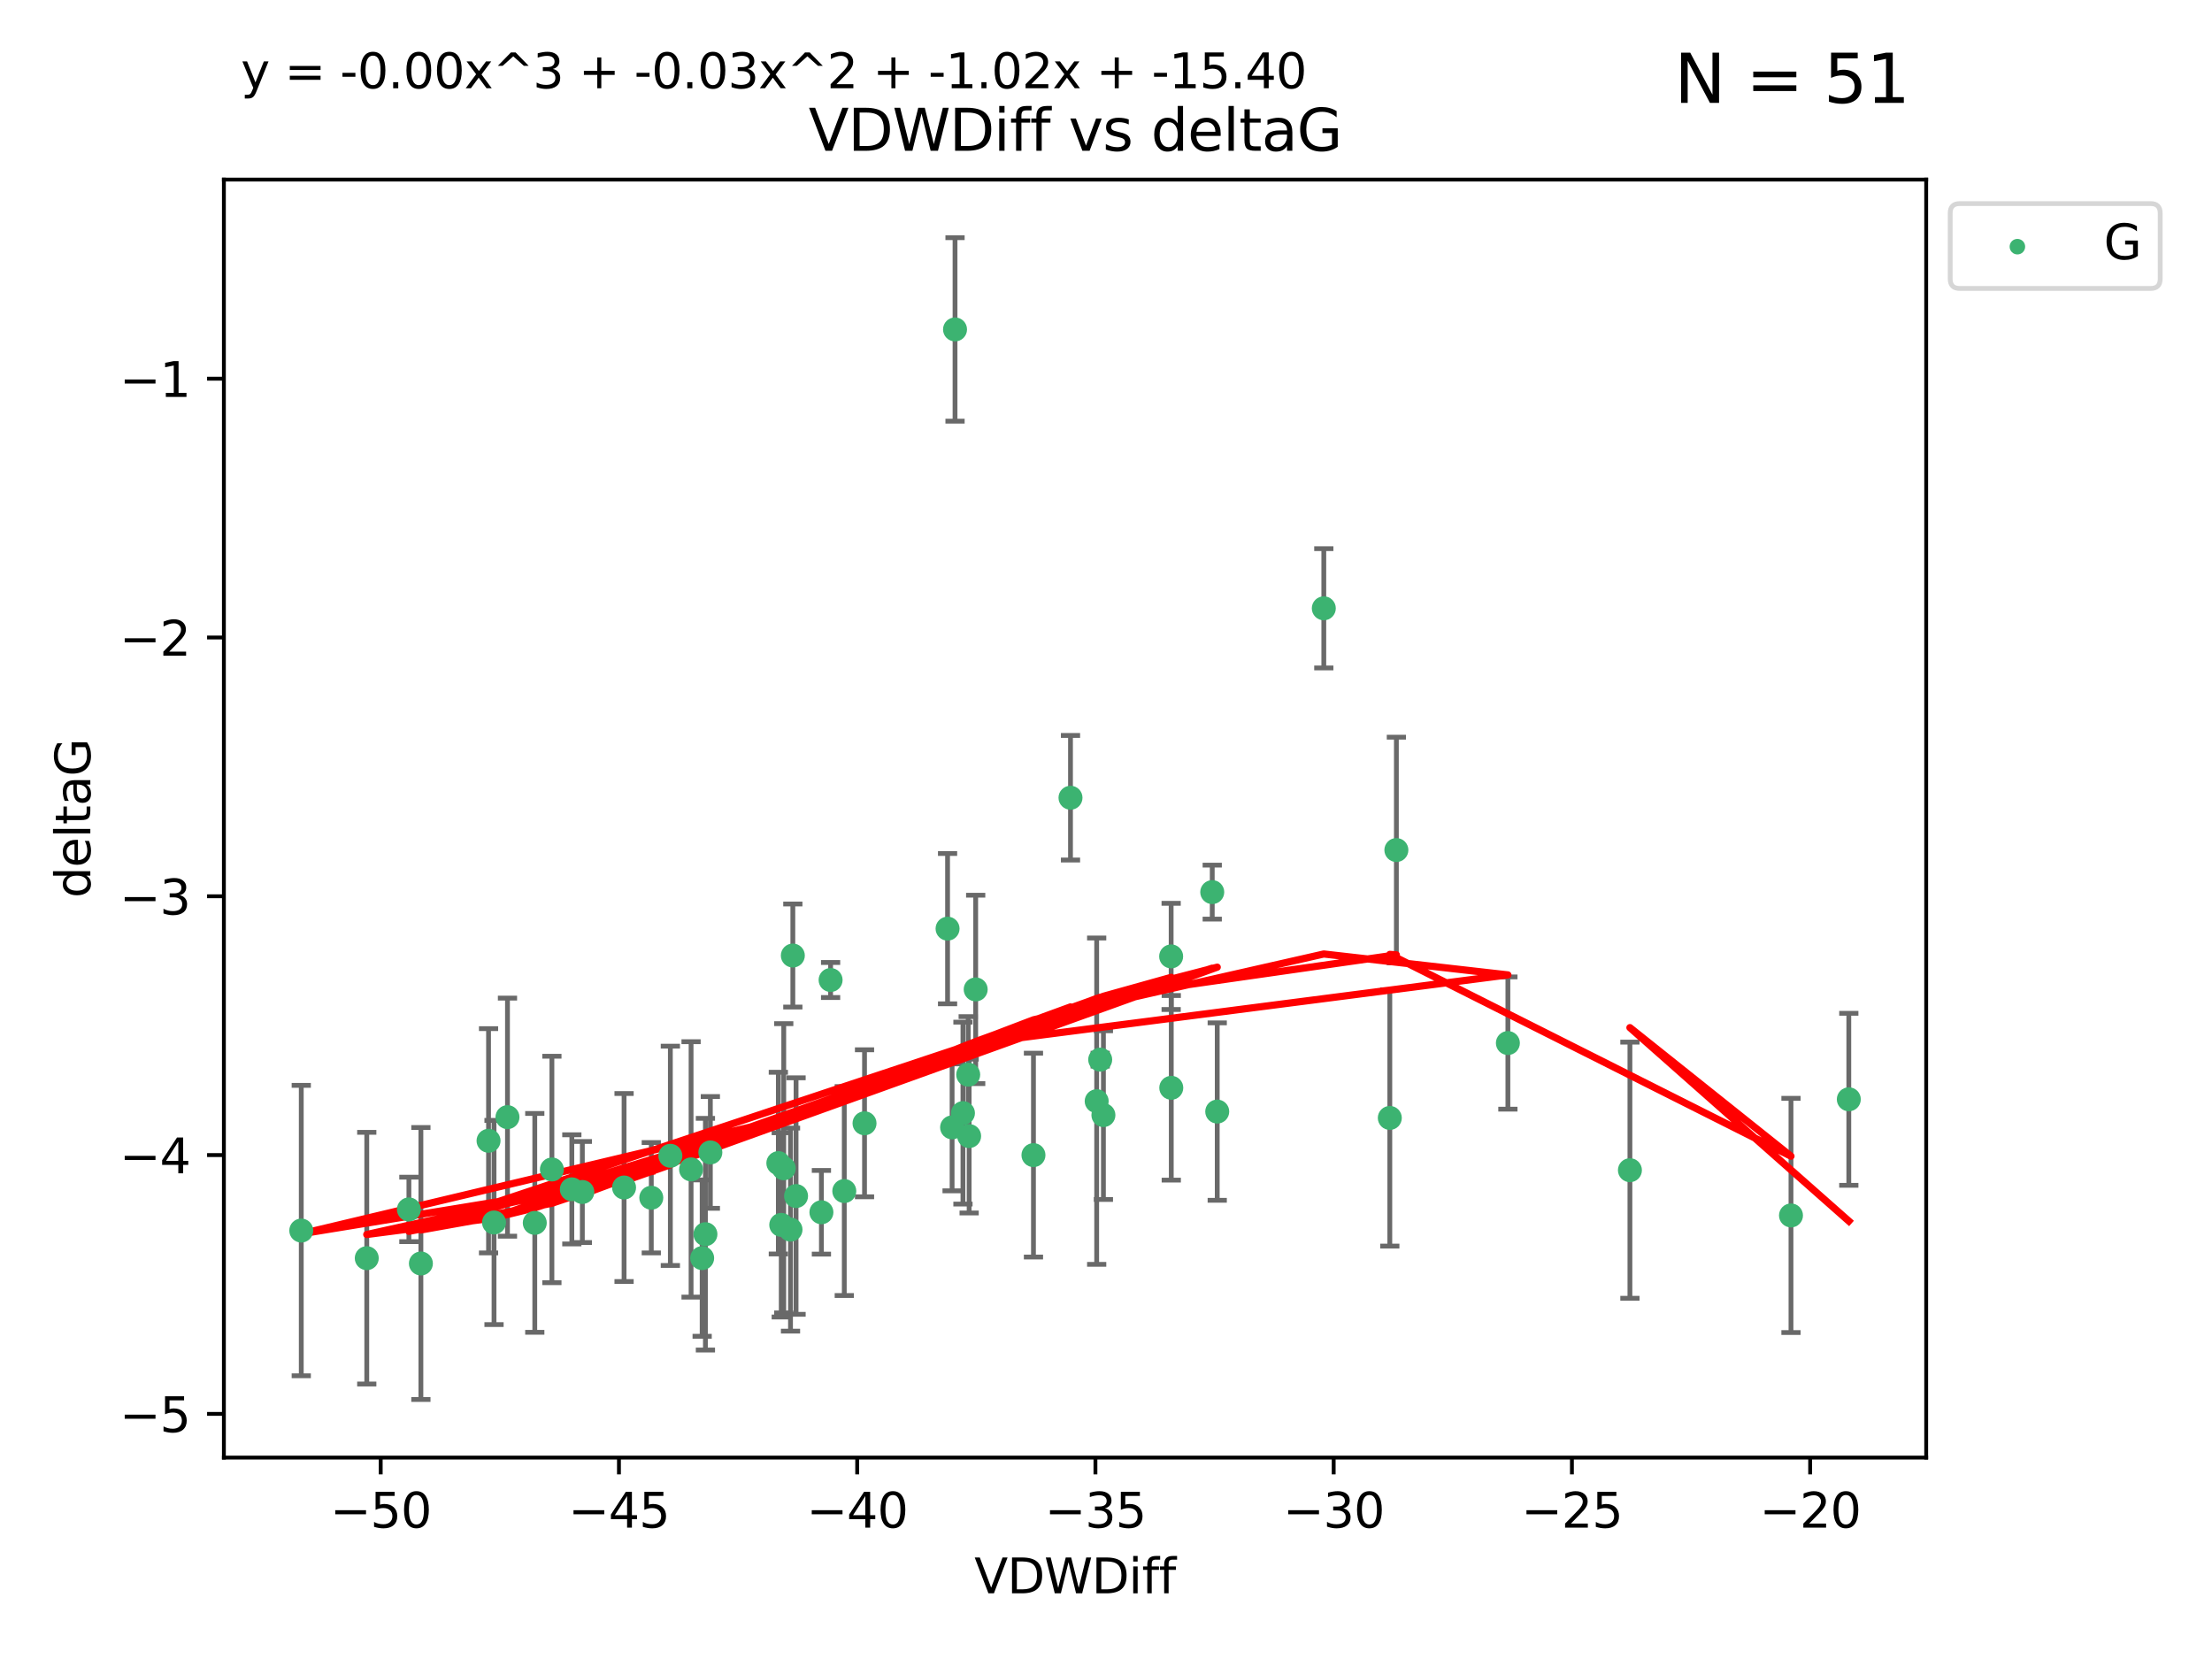 <?xml version="1.0" encoding="utf-8" standalone="no"?>
<!DOCTYPE svg PUBLIC "-//W3C//DTD SVG 1.1//EN"
  "http://www.w3.org/Graphics/SVG/1.1/DTD/svg11.dtd">
<svg xmlns:xlink="http://www.w3.org/1999/xlink" width="460.8pt" height="345.6pt" viewBox="0 0 460.8 345.6" xmlns="http://www.w3.org/2000/svg" version="1.1">
 <defs>
  <style type="text/css">*{stroke-linejoin: round; stroke-linecap: butt}</style>
 </defs>
 <g id="figure_1">
  <g id="patch_1">
   <path d="M 0 345.6 
L 460.8 345.6 
L 460.8 0 
L 0 0 
z
" style="fill: #ffffff"/>
  </g>
  <g id="axes_1">
   <g id="patch_2">
    <path d="M 46.64 303.64 
L 401.26 303.64 
L 401.26 37.411 
L 46.64 37.411 
z
" style="fill: #ffffff"/>
   </g>
   <g id="PathCollection_1">
    <defs>
     <path id="m18dd116e17" d="M 0 1.118 
C 0.297 1.118 0.581 1 0.791 0.791 
C 1 0.581 1.118 0.297 1.118 0 
C 1.118 -0.297 1 -0.581 0.791 -0.791 
C 0.581 -1 0.297 -1.118 0 -1.118 
C -0.297 -1.118 -0.581 -1 -0.791 -0.791 
C -1 -0.581 -1.118 -0.297 -1.118 0 
C -1.118 0.297 -1 0.581 -0.791 0.791 
C -0.581 1 -0.297 1.118 0 1.118 
z
" style="stroke: #3cb371"/>
    </defs>
    <g clip-path="url(#p00b2e5278c)">
     <use xlink:href="#m18dd116e17" x="135.676" y="249.511" style="fill: #3cb371; stroke: #3cb371"/>
     <use xlink:href="#m18dd116e17" x="76.404" y="262.101" style="fill: #3cb371; stroke: #3cb371"/>
     <use xlink:href="#m18dd116e17" x="101.773" y="237.643" style="fill: #3cb371; stroke: #3cb371"/>
     <use xlink:href="#m18dd116e17" x="139.648" y="240.774" style="fill: #3cb371; stroke: #3cb371"/>
     <use xlink:href="#m18dd116e17" x="130.004" y="247.383" style="fill: #3cb371; stroke: #3cb371"/>
     <use xlink:href="#m18dd116e17" x="62.759" y="256.349" style="fill: #3cb371; stroke: #3cb371"/>
     <use xlink:href="#m18dd116e17" x="164.678" y="256.148" style="fill: #3cb371; stroke: #3cb371"/>
     <use xlink:href="#m18dd116e17" x="102.913" y="254.667" style="fill: #3cb371; stroke: #3cb371"/>
     <use xlink:href="#m18dd116e17" x="180.097" y="234.004" style="fill: #3cb371; stroke: #3cb371"/>
     <use xlink:href="#m18dd116e17" x="162.144" y="242.297" style="fill: #3cb371; stroke: #3cb371"/>
     <use xlink:href="#m18dd116e17" x="163.267" y="243.375" style="fill: #3cb371; stroke: #3cb371"/>
     <use xlink:href="#m18dd116e17" x="119.124" y="247.764" style="fill: #3cb371; stroke: #3cb371"/>
     <use xlink:href="#m18dd116e17" x="165.834" y="249.158" style="fill: #3cb371; stroke: #3cb371"/>
     <use xlink:href="#m18dd116e17" x="87.68" y="263.208" style="fill: #3cb371; stroke: #3cb371"/>
     <use xlink:href="#m18dd116e17" x="105.717" y="232.722" style="fill: #3cb371; stroke: #3cb371"/>
     <use xlink:href="#m18dd116e17" x="111.405" y="254.747" style="fill: #3cb371; stroke: #3cb371"/>
     <use xlink:href="#m18dd116e17" x="146.952" y="257.105" style="fill: #3cb371; stroke: #3cb371"/>
     <use xlink:href="#m18dd116e17" x="143.964" y="243.608" style="fill: #3cb371; stroke: #3cb371"/>
     <use xlink:href="#m18dd116e17" x="171.115" y="252.539" style="fill: #3cb371; stroke: #3cb371"/>
     <use xlink:href="#m18dd116e17" x="121.312" y="248.314" style="fill: #3cb371; stroke: #3cb371"/>
     <use xlink:href="#m18dd116e17" x="165.162" y="199.055" style="fill: #3cb371; stroke: #3cb371"/>
     <use xlink:href="#m18dd116e17" x="162.749" y="255.165" style="fill: #3cb371; stroke: #3cb371"/>
     <use xlink:href="#m18dd116e17" x="198.95" y="68.625" style="fill: #3cb371; stroke: #3cb371"/>
     <use xlink:href="#m18dd116e17" x="85.18" y="251.941" style="fill: #3cb371; stroke: #3cb371"/>
     <use xlink:href="#m18dd116e17" x="114.971" y="243.62" style="fill: #3cb371; stroke: #3cb371"/>
     <use xlink:href="#m18dd116e17" x="146.271" y="262.086" style="fill: #3cb371; stroke: #3cb371"/>
     <use xlink:href="#m18dd116e17" x="229.861" y="232.3" style="fill: #3cb371; stroke: #3cb371"/>
     <use xlink:href="#m18dd116e17" x="243.971" y="199.237" style="fill: #3cb371; stroke: #3cb371"/>
     <use xlink:href="#m18dd116e17" x="201.889" y="236.665" style="fill: #3cb371; stroke: #3cb371"/>
     <use xlink:href="#m18dd116e17" x="175.88" y="248.117" style="fill: #3cb371; stroke: #3cb371"/>
     <use xlink:href="#m18dd116e17" x="243.998" y="226.611" style="fill: #3cb371; stroke: #3cb371"/>
     <use xlink:href="#m18dd116e17" x="198.339" y="234.851" style="fill: #3cb371; stroke: #3cb371"/>
     <use xlink:href="#m18dd116e17" x="215.289" y="240.633" style="fill: #3cb371; stroke: #3cb371"/>
     <use xlink:href="#m18dd116e17" x="275.773" y="126.723" style="fill: #3cb371; stroke: #3cb371"/>
     <use xlink:href="#m18dd116e17" x="314.12" y="217.285" style="fill: #3cb371; stroke: #3cb371"/>
     <use xlink:href="#m18dd116e17" x="201.694" y="223.869" style="fill: #3cb371; stroke: #3cb371"/>
     <use xlink:href="#m18dd116e17" x="223.004" y="166.184" style="fill: #3cb371; stroke: #3cb371"/>
     <use xlink:href="#m18dd116e17" x="203.254" y="206.113" style="fill: #3cb371; stroke: #3cb371"/>
     <use xlink:href="#m18dd116e17" x="147.98" y="240.071" style="fill: #3cb371; stroke: #3cb371"/>
     <use xlink:href="#m18dd116e17" x="253.572" y="231.561" style="fill: #3cb371; stroke: #3cb371"/>
     <use xlink:href="#m18dd116e17" x="228.458" y="229.396" style="fill: #3cb371; stroke: #3cb371"/>
     <use xlink:href="#m18dd116e17" x="173.029" y="204.152" style="fill: #3cb371; stroke: #3cb371"/>
     <use xlink:href="#m18dd116e17" x="252.532" y="185.842" style="fill: #3cb371; stroke: #3cb371"/>
     <use xlink:href="#m18dd116e17" x="197.395" y="193.455" style="fill: #3cb371; stroke: #3cb371"/>
     <use xlink:href="#m18dd116e17" x="200.601" y="231.881" style="fill: #3cb371; stroke: #3cb371"/>
     <use xlink:href="#m18dd116e17" x="229.191" y="220.74" style="fill: #3cb371; stroke: #3cb371"/>
     <use xlink:href="#m18dd116e17" x="290.89" y="177.08" style="fill: #3cb371; stroke: #3cb371"/>
     <use xlink:href="#m18dd116e17" x="289.522" y="232.886" style="fill: #3cb371; stroke: #3cb371"/>
     <use xlink:href="#m18dd116e17" x="373.095" y="253.198" style="fill: #3cb371; stroke: #3cb371"/>
     <use xlink:href="#m18dd116e17" x="339.542" y="243.774" style="fill: #3cb371; stroke: #3cb371"/>
     <use xlink:href="#m18dd116e17" x="385.141" y="229.004" style="fill: #3cb371; stroke: #3cb371"/>
    </g>
   </g>
   <g id="matplotlib.axis_1">
    <g id="xtick_1">
     <g id="line2d_1">
      <defs>
       <path id="ma41f714098" d="M 0 0 
L 0 3.5 
" style="stroke: #000000; stroke-width: 0.8"/>
      </defs>
      <g>
       <use xlink:href="#ma41f714098" x="79.307" y="303.64" style="stroke: #000000; stroke-width: 0.8"/>
      </g>
     </g>
     <g id="text_1">
      <!-- −50 -->
      <g transform="translate(68.755 318.238)scale(0.1 -0.1)">
       <defs>
        <path id="DejaVuSans-2212" d="M 678 2272 
L 4684 2272 
L 4684 1741 
L 678 1741 
L 678 2272 
z
" transform="scale(0.016)"/>
        <path id="DejaVuSans-35" d="M 691 4666 
L 3169 4666 
L 3169 4134 
L 1269 4134 
L 1269 2991 
Q 1406 3038 1543 3061 
Q 1681 3084 1819 3084 
Q 2600 3084 3056 2656 
Q 3513 2228 3513 1497 
Q 3513 744 3044 326 
Q 2575 -91 1722 -91 
Q 1428 -91 1123 -41 
Q 819 9 494 109 
L 494 744 
Q 775 591 1075 516 
Q 1375 441 1709 441 
Q 2250 441 2565 725 
Q 2881 1009 2881 1497 
Q 2881 1984 2565 2268 
Q 2250 2553 1709 2553 
Q 1456 2553 1204 2497 
Q 953 2441 691 2322 
L 691 4666 
z
" transform="scale(0.016)"/>
        <path id="DejaVuSans-30" d="M 2034 4250 
Q 1547 4250 1301 3770 
Q 1056 3291 1056 2328 
Q 1056 1369 1301 889 
Q 1547 409 2034 409 
Q 2525 409 2770 889 
Q 3016 1369 3016 2328 
Q 3016 3291 2770 3770 
Q 2525 4250 2034 4250 
z
M 2034 4750 
Q 2819 4750 3233 4129 
Q 3647 3509 3647 2328 
Q 3647 1150 3233 529 
Q 2819 -91 2034 -91 
Q 1250 -91 836 529 
Q 422 1150 422 2328 
Q 422 3509 836 4129 
Q 1250 4750 2034 4750 
z
" transform="scale(0.016)"/>
       </defs>
       <use xlink:href="#DejaVuSans-2212"/>
       <use xlink:href="#DejaVuSans-35" x="83.789"/>
       <use xlink:href="#DejaVuSans-30" x="147.412"/>
      </g>
     </g>
    </g>
    <g id="xtick_2">
     <g id="line2d_2">
      <g>
       <use xlink:href="#ma41f714098" x="128.937" y="303.64" style="stroke: #000000; stroke-width: 0.8"/>
      </g>
     </g>
     <g id="text_2">
      <!-- −45 -->
      <g transform="translate(118.385 318.238)scale(0.1 -0.1)">
       <defs>
        <path id="DejaVuSans-34" d="M 2419 4116 
L 825 1625 
L 2419 1625 
L 2419 4116 
z
M 2253 4666 
L 3047 4666 
L 3047 1625 
L 3713 1625 
L 3713 1100 
L 3047 1100 
L 3047 0 
L 2419 0 
L 2419 1100 
L 313 1100 
L 313 1709 
L 2253 4666 
z
" transform="scale(0.016)"/>
       </defs>
       <use xlink:href="#DejaVuSans-2212"/>
       <use xlink:href="#DejaVuSans-34" x="83.789"/>
       <use xlink:href="#DejaVuSans-35" x="147.412"/>
      </g>
     </g>
    </g>
    <g id="xtick_3">
     <g id="line2d_3">
      <g>
       <use xlink:href="#ma41f714098" x="178.568" y="303.64" style="stroke: #000000; stroke-width: 0.8"/>
      </g>
     </g>
     <g id="text_3">
      <!-- −40 -->
      <g transform="translate(168.016 318.238)scale(0.1 -0.1)">
       <use xlink:href="#DejaVuSans-2212"/>
       <use xlink:href="#DejaVuSans-34" x="83.789"/>
       <use xlink:href="#DejaVuSans-30" x="147.412"/>
      </g>
     </g>
    </g>
    <g id="xtick_4">
     <g id="line2d_4">
      <g>
       <use xlink:href="#ma41f714098" x="228.198" y="303.64" style="stroke: #000000; stroke-width: 0.8"/>
      </g>
     </g>
     <g id="text_4">
      <!-- −35 -->
      <g transform="translate(217.646 318.238)scale(0.1 -0.1)">
       <defs>
        <path id="DejaVuSans-33" d="M 2597 2516 
Q 3050 2419 3304 2112 
Q 3559 1806 3559 1356 
Q 3559 666 3084 287 
Q 2609 -91 1734 -91 
Q 1441 -91 1130 -33 
Q 819 25 488 141 
L 488 750 
Q 750 597 1062 519 
Q 1375 441 1716 441 
Q 2309 441 2620 675 
Q 2931 909 2931 1356 
Q 2931 1769 2642 2001 
Q 2353 2234 1838 2234 
L 1294 2234 
L 1294 2753 
L 1863 2753 
Q 2328 2753 2575 2939 
Q 2822 3125 2822 3475 
Q 2822 3834 2567 4026 
Q 2313 4219 1838 4219 
Q 1578 4219 1281 4162 
Q 984 4106 628 3988 
L 628 4550 
Q 988 4650 1302 4700 
Q 1616 4750 1894 4750 
Q 2613 4750 3031 4423 
Q 3450 4097 3450 3541 
Q 3450 3153 3228 2886 
Q 3006 2619 2597 2516 
z
" transform="scale(0.016)"/>
       </defs>
       <use xlink:href="#DejaVuSans-2212"/>
       <use xlink:href="#DejaVuSans-33" x="83.789"/>
       <use xlink:href="#DejaVuSans-35" x="147.412"/>
      </g>
     </g>
    </g>
    <g id="xtick_5">
     <g id="line2d_5">
      <g>
       <use xlink:href="#ma41f714098" x="277.829" y="303.64" style="stroke: #000000; stroke-width: 0.8"/>
      </g>
     </g>
     <g id="text_5">
      <!-- −30 -->
      <g transform="translate(267.277 318.238)scale(0.1 -0.1)">
       <use xlink:href="#DejaVuSans-2212"/>
       <use xlink:href="#DejaVuSans-33" x="83.789"/>
       <use xlink:href="#DejaVuSans-30" x="147.412"/>
      </g>
     </g>
    </g>
    <g id="xtick_6">
     <g id="line2d_6">
      <g>
       <use xlink:href="#ma41f714098" x="327.459" y="303.64" style="stroke: #000000; stroke-width: 0.8"/>
      </g>
     </g>
     <g id="text_6">
      <!-- −25 -->
      <g transform="translate(316.907 318.238)scale(0.1 -0.1)">
       <defs>
        <path id="DejaVuSans-32" d="M 1228 531 
L 3431 531 
L 3431 0 
L 469 0 
L 469 531 
Q 828 903 1448 1529 
Q 2069 2156 2228 2338 
Q 2531 2678 2651 2914 
Q 2772 3150 2772 3378 
Q 2772 3750 2511 3984 
Q 2250 4219 1831 4219 
Q 1534 4219 1204 4116 
Q 875 4013 500 3803 
L 500 4441 
Q 881 4594 1212 4672 
Q 1544 4750 1819 4750 
Q 2544 4750 2975 4387 
Q 3406 4025 3406 3419 
Q 3406 3131 3298 2873 
Q 3191 2616 2906 2266 
Q 2828 2175 2409 1742 
Q 1991 1309 1228 531 
z
" transform="scale(0.016)"/>
       </defs>
       <use xlink:href="#DejaVuSans-2212"/>
       <use xlink:href="#DejaVuSans-32" x="83.789"/>
       <use xlink:href="#DejaVuSans-35" x="147.412"/>
      </g>
     </g>
    </g>
    <g id="xtick_7">
     <g id="line2d_7">
      <g>
       <use xlink:href="#ma41f714098" x="377.09" y="303.64" style="stroke: #000000; stroke-width: 0.8"/>
      </g>
     </g>
     <g id="text_7">
      <!-- −20 -->
      <g transform="translate(366.538 318.238)scale(0.1 -0.1)">
       <use xlink:href="#DejaVuSans-2212"/>
       <use xlink:href="#DejaVuSans-32" x="83.789"/>
       <use xlink:href="#DejaVuSans-30" x="147.412"/>
      </g>
     </g>
    </g>
    <g id="text_8">
     <!-- VDWDiff -->
     <g transform="translate(202.977 331.917)scale(0.1 -0.1)">
      <defs>
       <path id="DejaVuSans-56" d="M 1831 0 
L 50 4666 
L 709 4666 
L 2188 738 
L 3669 4666 
L 4325 4666 
L 2547 0 
L 1831 0 
z
" transform="scale(0.016)"/>
       <path id="DejaVuSans-44" d="M 1259 4147 
L 1259 519 
L 2022 519 
Q 2988 519 3436 956 
Q 3884 1394 3884 2338 
Q 3884 3275 3436 3711 
Q 2988 4147 2022 4147 
L 1259 4147 
z
M 628 4666 
L 1925 4666 
Q 3281 4666 3915 4102 
Q 4550 3538 4550 2338 
Q 4550 1131 3912 565 
Q 3275 0 1925 0 
L 628 0 
L 628 4666 
z
" transform="scale(0.016)"/>
       <path id="DejaVuSans-57" d="M 213 4666 
L 850 4666 
L 1831 722 
L 2809 4666 
L 3519 4666 
L 4500 722 
L 5478 4666 
L 6119 4666 
L 4947 0 
L 4153 0 
L 3169 4050 
L 2175 0 
L 1381 0 
L 213 4666 
z
" transform="scale(0.016)"/>
       <path id="DejaVuSans-69" d="M 603 3500 
L 1178 3500 
L 1178 0 
L 603 0 
L 603 3500 
z
M 603 4863 
L 1178 4863 
L 1178 4134 
L 603 4134 
L 603 4863 
z
" transform="scale(0.016)"/>
       <path id="DejaVuSans-66" d="M 2375 4863 
L 2375 4384 
L 1825 4384 
Q 1516 4384 1395 4259 
Q 1275 4134 1275 3809 
L 1275 3500 
L 2222 3500 
L 2222 3053 
L 1275 3053 
L 1275 0 
L 697 0 
L 697 3053 
L 147 3053 
L 147 3500 
L 697 3500 
L 697 3744 
Q 697 4328 969 4595 
Q 1241 4863 1831 4863 
L 2375 4863 
z
" transform="scale(0.016)"/>
      </defs>
      <use xlink:href="#DejaVuSans-56"/>
      <use xlink:href="#DejaVuSans-44" x="68.408"/>
      <use xlink:href="#DejaVuSans-57" x="145.41"/>
      <use xlink:href="#DejaVuSans-44" x="244.287"/>
      <use xlink:href="#DejaVuSans-69" x="321.289"/>
      <use xlink:href="#DejaVuSans-66" x="349.072"/>
      <use xlink:href="#DejaVuSans-66" x="384.277"/>
     </g>
    </g>
   </g>
   <g id="matplotlib.axis_2">
    <g id="ytick_1">
     <g id="line2d_8">
      <defs>
       <path id="mfc9be2e53d" d="M 0 0 
L -3.5 0 
" style="stroke: #000000; stroke-width: 0.8"/>
      </defs>
      <g>
       <use xlink:href="#mfc9be2e53d" x="46.64" y="294.536" style="stroke: #000000; stroke-width: 0.8"/>
      </g>
     </g>
     <g id="text_9">
      <!-- −5 -->
      <g transform="translate(24.898 298.335)scale(0.1 -0.1)">
       <use xlink:href="#DejaVuSans-2212"/>
       <use xlink:href="#DejaVuSans-35" x="83.789"/>
      </g>
     </g>
    </g>
    <g id="ytick_2">
     <g id="line2d_9">
      <g>
       <use xlink:href="#mfc9be2e53d" x="46.64" y="240.624" style="stroke: #000000; stroke-width: 0.8"/>
      </g>
     </g>
     <g id="text_10">
      <!-- −4 -->
      <g transform="translate(24.898 244.423)scale(0.1 -0.1)">
       <use xlink:href="#DejaVuSans-2212"/>
       <use xlink:href="#DejaVuSans-34" x="83.789"/>
      </g>
     </g>
    </g>
    <g id="ytick_3">
     <g id="line2d_10">
      <g>
       <use xlink:href="#mfc9be2e53d" x="46.64" y="186.712" style="stroke: #000000; stroke-width: 0.8"/>
      </g>
     </g>
     <g id="text_11">
      <!-- −3 -->
      <g transform="translate(24.898 190.511)scale(0.1 -0.1)">
       <use xlink:href="#DejaVuSans-2212"/>
       <use xlink:href="#DejaVuSans-33" x="83.789"/>
      </g>
     </g>
    </g>
    <g id="ytick_4">
     <g id="line2d_11">
      <g>
       <use xlink:href="#mfc9be2e53d" x="46.64" y="132.8" style="stroke: #000000; stroke-width: 0.8"/>
      </g>
     </g>
     <g id="text_12">
      <!-- −2 -->
      <g transform="translate(24.898 136.599)scale(0.1 -0.1)">
       <use xlink:href="#DejaVuSans-2212"/>
       <use xlink:href="#DejaVuSans-32" x="83.789"/>
      </g>
     </g>
    </g>
    <g id="ytick_5">
     <g id="line2d_12">
      <g>
       <use xlink:href="#mfc9be2e53d" x="46.64" y="78.888" style="stroke: #000000; stroke-width: 0.8"/>
      </g>
     </g>
     <g id="text_13">
      <!-- −1 -->
      <g transform="translate(24.898 82.687)scale(0.1 -0.1)">
       <defs>
        <path id="DejaVuSans-31" d="M 794 531 
L 1825 531 
L 1825 4091 
L 703 3866 
L 703 4441 
L 1819 4666 
L 2450 4666 
L 2450 531 
L 3481 531 
L 3481 0 
L 794 0 
L 794 531 
z
" transform="scale(0.016)"/>
       </defs>
       <use xlink:href="#DejaVuSans-2212"/>
       <use xlink:href="#DejaVuSans-31" x="83.789"/>
      </g>
     </g>
    </g>
    <g id="text_14">
     <!-- deltaG -->
     <g transform="translate(18.818 187.064)rotate(-90)scale(0.1 -0.1)">
      <defs>
       <path id="DejaVuSans-64" d="M 2906 2969 
L 2906 4863 
L 3481 4863 
L 3481 0 
L 2906 0 
L 2906 525 
Q 2725 213 2448 61 
Q 2172 -91 1784 -91 
Q 1150 -91 751 415 
Q 353 922 353 1747 
Q 353 2572 751 3078 
Q 1150 3584 1784 3584 
Q 2172 3584 2448 3432 
Q 2725 3281 2906 2969 
z
M 947 1747 
Q 947 1113 1208 752 
Q 1469 391 1925 391 
Q 2381 391 2643 752 
Q 2906 1113 2906 1747 
Q 2906 2381 2643 2742 
Q 2381 3103 1925 3103 
Q 1469 3103 1208 2742 
Q 947 2381 947 1747 
z
" transform="scale(0.016)"/>
       <path id="DejaVuSans-65" d="M 3597 1894 
L 3597 1613 
L 953 1613 
Q 991 1019 1311 708 
Q 1631 397 2203 397 
Q 2534 397 2845 478 
Q 3156 559 3463 722 
L 3463 178 
Q 3153 47 2828 -22 
Q 2503 -91 2169 -91 
Q 1331 -91 842 396 
Q 353 884 353 1716 
Q 353 2575 817 3079 
Q 1281 3584 2069 3584 
Q 2775 3584 3186 3129 
Q 3597 2675 3597 1894 
z
M 3022 2063 
Q 3016 2534 2758 2815 
Q 2500 3097 2075 3097 
Q 1594 3097 1305 2825 
Q 1016 2553 972 2059 
L 3022 2063 
z
" transform="scale(0.016)"/>
       <path id="DejaVuSans-6c" d="M 603 4863 
L 1178 4863 
L 1178 0 
L 603 0 
L 603 4863 
z
" transform="scale(0.016)"/>
       <path id="DejaVuSans-74" d="M 1172 4494 
L 1172 3500 
L 2356 3500 
L 2356 3053 
L 1172 3053 
L 1172 1153 
Q 1172 725 1289 603 
Q 1406 481 1766 481 
L 2356 481 
L 2356 0 
L 1766 0 
Q 1100 0 847 248 
Q 594 497 594 1153 
L 594 3053 
L 172 3053 
L 172 3500 
L 594 3500 
L 594 4494 
L 1172 4494 
z
" transform="scale(0.016)"/>
       <path id="DejaVuSans-61" d="M 2194 1759 
Q 1497 1759 1228 1600 
Q 959 1441 959 1056 
Q 959 750 1161 570 
Q 1363 391 1709 391 
Q 2188 391 2477 730 
Q 2766 1069 2766 1631 
L 2766 1759 
L 2194 1759 
z
M 3341 1997 
L 3341 0 
L 2766 0 
L 2766 531 
Q 2569 213 2275 61 
Q 1981 -91 1556 -91 
Q 1019 -91 701 211 
Q 384 513 384 1019 
Q 384 1609 779 1909 
Q 1175 2209 1959 2209 
L 2766 2209 
L 2766 2266 
Q 2766 2663 2505 2880 
Q 2244 3097 1772 3097 
Q 1472 3097 1187 3025 
Q 903 2953 641 2809 
L 641 3341 
Q 956 3463 1253 3523 
Q 1550 3584 1831 3584 
Q 2591 3584 2966 3190 
Q 3341 2797 3341 1997 
z
" transform="scale(0.016)"/>
       <path id="DejaVuSans-47" d="M 3809 666 
L 3809 1919 
L 2778 1919 
L 2778 2438 
L 4434 2438 
L 4434 434 
Q 4069 175 3628 42 
Q 3188 -91 2688 -91 
Q 1594 -91 976 548 
Q 359 1188 359 2328 
Q 359 3472 976 4111 
Q 1594 4750 2688 4750 
Q 3144 4750 3555 4637 
Q 3966 4525 4313 4306 
L 4313 3634 
Q 3963 3931 3569 4081 
Q 3175 4231 2741 4231 
Q 1884 4231 1454 3753 
Q 1025 3275 1025 2328 
Q 1025 1384 1454 906 
Q 1884 428 2741 428 
Q 3075 428 3337 486 
Q 3600 544 3809 666 
z
" transform="scale(0.016)"/>
      </defs>
      <use xlink:href="#DejaVuSans-64"/>
      <use xlink:href="#DejaVuSans-65" x="63.477"/>
      <use xlink:href="#DejaVuSans-6c" x="125"/>
      <use xlink:href="#DejaVuSans-74" x="152.783"/>
      <use xlink:href="#DejaVuSans-61" x="191.992"/>
      <use xlink:href="#DejaVuSans-47" x="253.271"/>
     </g>
    </g>
   </g>
   <g id="LineCollection_1">
    <path d="M 135.676 261.006 
L 135.676 238.016 
" clip-path="url(#p00b2e5278c)" style="fill: none; stroke: #696969"/>
    <path d="M 76.404 288.314 
L 76.404 235.888 
" clip-path="url(#p00b2e5278c)" style="fill: none; stroke: #696969"/>
    <path d="M 101.773 261.002 
L 101.773 214.283 
" clip-path="url(#p00b2e5278c)" style="fill: none; stroke: #696969"/>
    <path d="M 139.648 263.619 
L 139.648 217.93 
" clip-path="url(#p00b2e5278c)" style="fill: none; stroke: #696969"/>
    <path d="M 130.004 266.965 
L 130.004 227.801 
" clip-path="url(#p00b2e5278c)" style="fill: none; stroke: #696969"/>
    <path d="M 62.759 286.6 
L 62.759 226.098 
" clip-path="url(#p00b2e5278c)" style="fill: none; stroke: #696969"/>
    <path d="M 164.678 277.298 
L 164.678 234.999 
" clip-path="url(#p00b2e5278c)" style="fill: none; stroke: #696969"/>
    <path d="M 102.913 275.936 
L 102.913 233.397 
" clip-path="url(#p00b2e5278c)" style="fill: none; stroke: #696969"/>
    <path d="M 180.097 249.316 
L 180.097 218.691 
" clip-path="url(#p00b2e5278c)" style="fill: none; stroke: #696969"/>
    <path d="M 162.144 261.222 
L 162.144 223.371 
" clip-path="url(#p00b2e5278c)" style="fill: none; stroke: #696969"/>
    <path d="M 163.267 273.504 
L 163.267 213.245 
" clip-path="url(#p00b2e5278c)" style="fill: none; stroke: #696969"/>
    <path d="M 119.124 259.132 
L 119.124 236.396 
" clip-path="url(#p00b2e5278c)" style="fill: none; stroke: #696969"/>
    <path d="M 165.834 273.792 
L 165.834 224.525 
" clip-path="url(#p00b2e5278c)" style="fill: none; stroke: #696969"/>
    <path d="M 87.68 291.539 
L 87.68 234.878 
" clip-path="url(#p00b2e5278c)" style="fill: none; stroke: #696969"/>
    <path d="M 105.717 257.518 
L 105.717 207.926 
" clip-path="url(#p00b2e5278c)" style="fill: none; stroke: #696969"/>
    <path d="M 111.405 277.54 
L 111.405 231.954 
" clip-path="url(#p00b2e5278c)" style="fill: none; stroke: #696969"/>
    <path d="M 146.952 281.237 
L 146.952 232.972 
" clip-path="url(#p00b2e5278c)" style="fill: none; stroke: #696969"/>
    <path d="M 143.964 270.212 
L 143.964 217.005 
" clip-path="url(#p00b2e5278c)" style="fill: none; stroke: #696969"/>
    <path d="M 171.115 261.257 
L 171.115 243.822 
" clip-path="url(#p00b2e5278c)" style="fill: none; stroke: #696969"/>
    <path d="M 121.312 258.838 
L 121.312 237.79 
" clip-path="url(#p00b2e5278c)" style="fill: none; stroke: #696969"/>
    <path d="M 165.162 209.79 
L 165.162 188.32 
" clip-path="url(#p00b2e5278c)" style="fill: none; stroke: #696969"/>
    <path d="M 162.749 274.356 
L 162.749 235.975 
" clip-path="url(#p00b2e5278c)" style="fill: none; stroke: #696969"/>
    <path d="M 198.95 87.738 
L 198.95 49.513 
" clip-path="url(#p00b2e5278c)" style="fill: none; stroke: #696969"/>
    <path d="M 85.18 258.653 
L 85.18 245.228 
" clip-path="url(#p00b2e5278c)" style="fill: none; stroke: #696969"/>
    <path d="M 114.971 267.203 
L 114.971 220.038 
" clip-path="url(#p00b2e5278c)" style="fill: none; stroke: #696969"/>
    <path d="M 146.271 278.373 
L 146.271 245.8 
" clip-path="url(#p00b2e5278c)" style="fill: none; stroke: #696969"/>
    <path d="M 229.861 249.873 
L 229.861 214.728 
" clip-path="url(#p00b2e5278c)" style="fill: none; stroke: #696969"/>
    <path d="M 243.971 210.296 
L 243.971 188.179 
" clip-path="url(#p00b2e5278c)" style="fill: none; stroke: #696969"/>
    <path d="M 201.889 252.683 
L 201.889 220.646 
" clip-path="url(#p00b2e5278c)" style="fill: none; stroke: #696969"/>
    <path d="M 175.88 269.881 
L 175.88 226.352 
" clip-path="url(#p00b2e5278c)" style="fill: none; stroke: #696969"/>
    <path d="M 243.998 245.838 
L 243.998 207.384 
" clip-path="url(#p00b2e5278c)" style="fill: none; stroke: #696969"/>
    <path d="M 198.339 248.072 
L 198.339 221.63 
" clip-path="url(#p00b2e5278c)" style="fill: none; stroke: #696969"/>
    <path d="M 215.289 261.866 
L 215.289 219.399 
" clip-path="url(#p00b2e5278c)" style="fill: none; stroke: #696969"/>
    <path d="M 275.773 139.146 
L 275.773 114.3 
" clip-path="url(#p00b2e5278c)" style="fill: none; stroke: #696969"/>
    <path d="M 314.12 231.06 
L 314.12 203.511 
" clip-path="url(#p00b2e5278c)" style="fill: none; stroke: #696969"/>
    <path d="M 201.694 235.96 
L 201.694 211.778 
" clip-path="url(#p00b2e5278c)" style="fill: none; stroke: #696969"/>
    <path d="M 223.004 179.16 
L 223.004 153.208 
" clip-path="url(#p00b2e5278c)" style="fill: none; stroke: #696969"/>
    <path d="M 203.254 225.74 
L 203.254 186.486 
" clip-path="url(#p00b2e5278c)" style="fill: none; stroke: #696969"/>
    <path d="M 147.98 251.712 
L 147.98 228.43 
" clip-path="url(#p00b2e5278c)" style="fill: none; stroke: #696969"/>
    <path d="M 253.572 250.043 
L 253.572 213.078 
" clip-path="url(#p00b2e5278c)" style="fill: none; stroke: #696969"/>
    <path d="M 228.458 263.388 
L 228.458 195.404 
" clip-path="url(#p00b2e5278c)" style="fill: none; stroke: #696969"/>
    <path d="M 173.029 207.802 
L 173.029 200.503 
" clip-path="url(#p00b2e5278c)" style="fill: none; stroke: #696969"/>
    <path d="M 252.532 191.465 
L 252.532 180.219 
" clip-path="url(#p00b2e5278c)" style="fill: none; stroke: #696969"/>
    <path d="M 197.395 209.112 
L 197.395 177.798 
" clip-path="url(#p00b2e5278c)" style="fill: none; stroke: #696969"/>
    <path d="M 200.601 250.832 
L 200.601 212.931 
" clip-path="url(#p00b2e5278c)" style="fill: none; stroke: #696969"/>
    <path d="M 229.191 222.086 
L 229.191 219.395 
" clip-path="url(#p00b2e5278c)" style="fill: none; stroke: #696969"/>
    <path d="M 290.89 200.588 
L 290.89 153.573 
" clip-path="url(#p00b2e5278c)" style="fill: none; stroke: #696969"/>
    <path d="M 289.522 259.585 
L 289.522 206.188 
" clip-path="url(#p00b2e5278c)" style="fill: none; stroke: #696969"/>
    <path d="M 373.095 277.595 
L 373.095 228.801 
" clip-path="url(#p00b2e5278c)" style="fill: none; stroke: #696969"/>
    <path d="M 339.542 270.454 
L 339.542 217.094 
" clip-path="url(#p00b2e5278c)" style="fill: none; stroke: #696969"/>
    <path d="M 385.141 246.921 
L 385.141 211.088 
" clip-path="url(#p00b2e5278c)" style="fill: none; stroke: #696969"/>
   </g>
   <g id="line2d_13">
    <defs>
     <path id="maef479c5d6" d="M 2 0 
L -2 -0 
" style="stroke: #696969"/>
    </defs>
    <g clip-path="url(#p00b2e5278c)">
     <use xlink:href="#maef479c5d6" x="135.676" y="261.006" style="fill: #696969; stroke: #696969"/>
     <use xlink:href="#maef479c5d6" x="76.404" y="288.314" style="fill: #696969; stroke: #696969"/>
     <use xlink:href="#maef479c5d6" x="101.773" y="261.002" style="fill: #696969; stroke: #696969"/>
     <use xlink:href="#maef479c5d6" x="139.648" y="263.619" style="fill: #696969; stroke: #696969"/>
     <use xlink:href="#maef479c5d6" x="130.004" y="266.965" style="fill: #696969; stroke: #696969"/>
     <use xlink:href="#maef479c5d6" x="62.759" y="286.6" style="fill: #696969; stroke: #696969"/>
     <use xlink:href="#maef479c5d6" x="164.678" y="277.298" style="fill: #696969; stroke: #696969"/>
     <use xlink:href="#maef479c5d6" x="102.913" y="275.936" style="fill: #696969; stroke: #696969"/>
     <use xlink:href="#maef479c5d6" x="180.097" y="249.316" style="fill: #696969; stroke: #696969"/>
     <use xlink:href="#maef479c5d6" x="162.144" y="261.222" style="fill: #696969; stroke: #696969"/>
     <use xlink:href="#maef479c5d6" x="163.267" y="273.504" style="fill: #696969; stroke: #696969"/>
     <use xlink:href="#maef479c5d6" x="119.124" y="259.132" style="fill: #696969; stroke: #696969"/>
     <use xlink:href="#maef479c5d6" x="165.834" y="273.792" style="fill: #696969; stroke: #696969"/>
     <use xlink:href="#maef479c5d6" x="87.68" y="291.539" style="fill: #696969; stroke: #696969"/>
     <use xlink:href="#maef479c5d6" x="105.717" y="257.518" style="fill: #696969; stroke: #696969"/>
     <use xlink:href="#maef479c5d6" x="111.405" y="277.54" style="fill: #696969; stroke: #696969"/>
     <use xlink:href="#maef479c5d6" x="146.952" y="281.237" style="fill: #696969; stroke: #696969"/>
     <use xlink:href="#maef479c5d6" x="143.964" y="270.212" style="fill: #696969; stroke: #696969"/>
     <use xlink:href="#maef479c5d6" x="171.115" y="261.257" style="fill: #696969; stroke: #696969"/>
     <use xlink:href="#maef479c5d6" x="121.312" y="258.838" style="fill: #696969; stroke: #696969"/>
     <use xlink:href="#maef479c5d6" x="165.162" y="209.79" style="fill: #696969; stroke: #696969"/>
     <use xlink:href="#maef479c5d6" x="162.749" y="274.356" style="fill: #696969; stroke: #696969"/>
     <use xlink:href="#maef479c5d6" x="198.95" y="87.738" style="fill: #696969; stroke: #696969"/>
     <use xlink:href="#maef479c5d6" x="85.18" y="258.653" style="fill: #696969; stroke: #696969"/>
     <use xlink:href="#maef479c5d6" x="114.971" y="267.203" style="fill: #696969; stroke: #696969"/>
     <use xlink:href="#maef479c5d6" x="146.271" y="278.373" style="fill: #696969; stroke: #696969"/>
     <use xlink:href="#maef479c5d6" x="229.861" y="249.873" style="fill: #696969; stroke: #696969"/>
     <use xlink:href="#maef479c5d6" x="243.971" y="210.296" style="fill: #696969; stroke: #696969"/>
     <use xlink:href="#maef479c5d6" x="201.889" y="252.683" style="fill: #696969; stroke: #696969"/>
     <use xlink:href="#maef479c5d6" x="175.88" y="269.881" style="fill: #696969; stroke: #696969"/>
     <use xlink:href="#maef479c5d6" x="243.998" y="245.838" style="fill: #696969; stroke: #696969"/>
     <use xlink:href="#maef479c5d6" x="198.339" y="248.072" style="fill: #696969; stroke: #696969"/>
     <use xlink:href="#maef479c5d6" x="215.289" y="261.866" style="fill: #696969; stroke: #696969"/>
     <use xlink:href="#maef479c5d6" x="275.773" y="139.146" style="fill: #696969; stroke: #696969"/>
     <use xlink:href="#maef479c5d6" x="314.12" y="231.06" style="fill: #696969; stroke: #696969"/>
     <use xlink:href="#maef479c5d6" x="201.694" y="235.96" style="fill: #696969; stroke: #696969"/>
     <use xlink:href="#maef479c5d6" x="223.004" y="179.16" style="fill: #696969; stroke: #696969"/>
     <use xlink:href="#maef479c5d6" x="203.254" y="225.74" style="fill: #696969; stroke: #696969"/>
     <use xlink:href="#maef479c5d6" x="147.98" y="251.712" style="fill: #696969; stroke: #696969"/>
     <use xlink:href="#maef479c5d6" x="253.572" y="250.043" style="fill: #696969; stroke: #696969"/>
     <use xlink:href="#maef479c5d6" x="228.458" y="263.388" style="fill: #696969; stroke: #696969"/>
     <use xlink:href="#maef479c5d6" x="173.029" y="207.802" style="fill: #696969; stroke: #696969"/>
     <use xlink:href="#maef479c5d6" x="252.532" y="191.465" style="fill: #696969; stroke: #696969"/>
     <use xlink:href="#maef479c5d6" x="197.395" y="209.112" style="fill: #696969; stroke: #696969"/>
     <use xlink:href="#maef479c5d6" x="200.601" y="250.832" style="fill: #696969; stroke: #696969"/>
     <use xlink:href="#maef479c5d6" x="229.191" y="222.086" style="fill: #696969; stroke: #696969"/>
     <use xlink:href="#maef479c5d6" x="290.89" y="200.588" style="fill: #696969; stroke: #696969"/>
     <use xlink:href="#maef479c5d6" x="289.522" y="259.585" style="fill: #696969; stroke: #696969"/>
     <use xlink:href="#maef479c5d6" x="373.095" y="277.595" style="fill: #696969; stroke: #696969"/>
     <use xlink:href="#maef479c5d6" x="339.542" y="270.454" style="fill: #696969; stroke: #696969"/>
     <use xlink:href="#maef479c5d6" x="385.141" y="246.921" style="fill: #696969; stroke: #696969"/>
    </g>
   </g>
   <g id="line2d_14">
    <g clip-path="url(#p00b2e5278c)">
     <use xlink:href="#maef479c5d6" x="135.676" y="238.016" style="fill: #696969; stroke: #696969"/>
     <use xlink:href="#maef479c5d6" x="76.404" y="235.888" style="fill: #696969; stroke: #696969"/>
     <use xlink:href="#maef479c5d6" x="101.773" y="214.283" style="fill: #696969; stroke: #696969"/>
     <use xlink:href="#maef479c5d6" x="139.648" y="217.93" style="fill: #696969; stroke: #696969"/>
     <use xlink:href="#maef479c5d6" x="130.004" y="227.801" style="fill: #696969; stroke: #696969"/>
     <use xlink:href="#maef479c5d6" x="62.759" y="226.098" style="fill: #696969; stroke: #696969"/>
     <use xlink:href="#maef479c5d6" x="164.678" y="234.999" style="fill: #696969; stroke: #696969"/>
     <use xlink:href="#maef479c5d6" x="102.913" y="233.397" style="fill: #696969; stroke: #696969"/>
     <use xlink:href="#maef479c5d6" x="180.097" y="218.691" style="fill: #696969; stroke: #696969"/>
     <use xlink:href="#maef479c5d6" x="162.144" y="223.371" style="fill: #696969; stroke: #696969"/>
     <use xlink:href="#maef479c5d6" x="163.267" y="213.245" style="fill: #696969; stroke: #696969"/>
     <use xlink:href="#maef479c5d6" x="119.124" y="236.396" style="fill: #696969; stroke: #696969"/>
     <use xlink:href="#maef479c5d6" x="165.834" y="224.525" style="fill: #696969; stroke: #696969"/>
     <use xlink:href="#maef479c5d6" x="87.68" y="234.878" style="fill: #696969; stroke: #696969"/>
     <use xlink:href="#maef479c5d6" x="105.717" y="207.926" style="fill: #696969; stroke: #696969"/>
     <use xlink:href="#maef479c5d6" x="111.405" y="231.954" style="fill: #696969; stroke: #696969"/>
     <use xlink:href="#maef479c5d6" x="146.952" y="232.972" style="fill: #696969; stroke: #696969"/>
     <use xlink:href="#maef479c5d6" x="143.964" y="217.005" style="fill: #696969; stroke: #696969"/>
     <use xlink:href="#maef479c5d6" x="171.115" y="243.822" style="fill: #696969; stroke: #696969"/>
     <use xlink:href="#maef479c5d6" x="121.312" y="237.79" style="fill: #696969; stroke: #696969"/>
     <use xlink:href="#maef479c5d6" x="165.162" y="188.32" style="fill: #696969; stroke: #696969"/>
     <use xlink:href="#maef479c5d6" x="162.749" y="235.975" style="fill: #696969; stroke: #696969"/>
     <use xlink:href="#maef479c5d6" x="198.95" y="49.513" style="fill: #696969; stroke: #696969"/>
     <use xlink:href="#maef479c5d6" x="85.18" y="245.228" style="fill: #696969; stroke: #696969"/>
     <use xlink:href="#maef479c5d6" x="114.971" y="220.038" style="fill: #696969; stroke: #696969"/>
     <use xlink:href="#maef479c5d6" x="146.271" y="245.8" style="fill: #696969; stroke: #696969"/>
     <use xlink:href="#maef479c5d6" x="229.861" y="214.728" style="fill: #696969; stroke: #696969"/>
     <use xlink:href="#maef479c5d6" x="243.971" y="188.179" style="fill: #696969; stroke: #696969"/>
     <use xlink:href="#maef479c5d6" x="201.889" y="220.646" style="fill: #696969; stroke: #696969"/>
     <use xlink:href="#maef479c5d6" x="175.88" y="226.352" style="fill: #696969; stroke: #696969"/>
     <use xlink:href="#maef479c5d6" x="243.998" y="207.384" style="fill: #696969; stroke: #696969"/>
     <use xlink:href="#maef479c5d6" x="198.339" y="221.63" style="fill: #696969; stroke: #696969"/>
     <use xlink:href="#maef479c5d6" x="215.289" y="219.399" style="fill: #696969; stroke: #696969"/>
     <use xlink:href="#maef479c5d6" x="275.773" y="114.3" style="fill: #696969; stroke: #696969"/>
     <use xlink:href="#maef479c5d6" x="314.12" y="203.511" style="fill: #696969; stroke: #696969"/>
     <use xlink:href="#maef479c5d6" x="201.694" y="211.778" style="fill: #696969; stroke: #696969"/>
     <use xlink:href="#maef479c5d6" x="223.004" y="153.208" style="fill: #696969; stroke: #696969"/>
     <use xlink:href="#maef479c5d6" x="203.254" y="186.486" style="fill: #696969; stroke: #696969"/>
     <use xlink:href="#maef479c5d6" x="147.98" y="228.43" style="fill: #696969; stroke: #696969"/>
     <use xlink:href="#maef479c5d6" x="253.572" y="213.078" style="fill: #696969; stroke: #696969"/>
     <use xlink:href="#maef479c5d6" x="228.458" y="195.404" style="fill: #696969; stroke: #696969"/>
     <use xlink:href="#maef479c5d6" x="173.029" y="200.503" style="fill: #696969; stroke: #696969"/>
     <use xlink:href="#maef479c5d6" x="252.532" y="180.219" style="fill: #696969; stroke: #696969"/>
     <use xlink:href="#maef479c5d6" x="197.395" y="177.798" style="fill: #696969; stroke: #696969"/>
     <use xlink:href="#maef479c5d6" x="200.601" y="212.931" style="fill: #696969; stroke: #696969"/>
     <use xlink:href="#maef479c5d6" x="229.191" y="219.395" style="fill: #696969; stroke: #696969"/>
     <use xlink:href="#maef479c5d6" x="290.89" y="153.573" style="fill: #696969; stroke: #696969"/>
     <use xlink:href="#maef479c5d6" x="289.522" y="206.188" style="fill: #696969; stroke: #696969"/>
     <use xlink:href="#maef479c5d6" x="373.095" y="228.801" style="fill: #696969; stroke: #696969"/>
     <use xlink:href="#maef479c5d6" x="339.542" y="217.094" style="fill: #696969; stroke: #696969"/>
     <use xlink:href="#maef479c5d6" x="385.141" y="211.088" style="fill: #696969; stroke: #696969"/>
    </g>
   </g>
   <g id="line2d_15">
    <path d="M 135.676 244.074 
L 76.404 257.169 
L 101.773 253.875 
L 139.648 242.641 
L 130.004 246.037 
L 62.759 257.027 
L 164.678 232.8 
L 102.913 253.633 
L 180.097 226.389 
L 162.144 233.841 
L 163.267 233.38 
L 119.124 249.477 
L 165.834 232.323 
L 87.68 256.227 
L 105.717 253.009 
L 111.405 251.616 
L 146.952 239.895 
L 143.964 241.034 
L 171.115 230.133 
L 121.312 248.823 
L 165.162 232.6 
L 162.749 233.593 
L 198.95 218.669 
L 85.18 256.512 
L 114.971 250.662 
L 146.271 240.156 
L 229.861 207.541 
L 243.971 203.6 
L 201.889 217.507 
L 175.88 228.148 
L 243.998 203.593 
L 198.339 218.913 
L 215.289 212.445 
L 275.773 198.733 
L 314.12 203.09 
L 201.694 217.584 
L 223.004 209.757 
L 203.254 216.972 
L 147.98 239.499 
L 253.572 201.481 
L 228.458 207.98 
L 173.029 229.336 
L 252.532 201.686 
L 197.395 219.29 
L 200.601 218.014 
L 229.191 207.75 
L 290.89 198.91 
L 289.522 198.817 
L 373.095 240.856 
L 339.542 214.075 
L 385.141 254.369 
" clip-path="url(#p00b2e5278c)" style="fill: none; stroke: #ff0000; stroke-width: 1.5; stroke-linecap: square"/>
   </g>
   <g id="line2d_16">
    <defs>
     <path id="m9cfcb3ab8f" d="M 0 2 
C 0.53 2 1.039 1.789 1.414 1.414 
C 1.789 1.039 2 0.53 2 0 
C 2 -0.53 1.789 -1.039 1.414 -1.414 
C 1.039 -1.789 0.53 -2 0 -2 
C -0.53 -2 -1.039 -1.789 -1.414 -1.414 
C -1.789 -1.039 -2 -0.53 -2 0 
C -2 0.53 -1.789 1.039 -1.414 1.414 
C -1.039 1.789 -0.53 2 0 2 
z
" style="stroke: #3cb371"/>
    </defs>
    <g clip-path="url(#p00b2e5278c)">
     <use xlink:href="#m9cfcb3ab8f" x="135.676" y="249.511" style="fill: #3cb371; stroke: #3cb371"/>
     <use xlink:href="#m9cfcb3ab8f" x="76.404" y="262.101" style="fill: #3cb371; stroke: #3cb371"/>
     <use xlink:href="#m9cfcb3ab8f" x="101.773" y="237.643" style="fill: #3cb371; stroke: #3cb371"/>
     <use xlink:href="#m9cfcb3ab8f" x="139.648" y="240.774" style="fill: #3cb371; stroke: #3cb371"/>
     <use xlink:href="#m9cfcb3ab8f" x="130.004" y="247.383" style="fill: #3cb371; stroke: #3cb371"/>
     <use xlink:href="#m9cfcb3ab8f" x="62.759" y="256.349" style="fill: #3cb371; stroke: #3cb371"/>
     <use xlink:href="#m9cfcb3ab8f" x="164.678" y="256.148" style="fill: #3cb371; stroke: #3cb371"/>
     <use xlink:href="#m9cfcb3ab8f" x="102.913" y="254.667" style="fill: #3cb371; stroke: #3cb371"/>
     <use xlink:href="#m9cfcb3ab8f" x="180.097" y="234.004" style="fill: #3cb371; stroke: #3cb371"/>
     <use xlink:href="#m9cfcb3ab8f" x="162.144" y="242.297" style="fill: #3cb371; stroke: #3cb371"/>
     <use xlink:href="#m9cfcb3ab8f" x="163.267" y="243.375" style="fill: #3cb371; stroke: #3cb371"/>
     <use xlink:href="#m9cfcb3ab8f" x="119.124" y="247.764" style="fill: #3cb371; stroke: #3cb371"/>
     <use xlink:href="#m9cfcb3ab8f" x="165.834" y="249.158" style="fill: #3cb371; stroke: #3cb371"/>
     <use xlink:href="#m9cfcb3ab8f" x="87.68" y="263.208" style="fill: #3cb371; stroke: #3cb371"/>
     <use xlink:href="#m9cfcb3ab8f" x="105.717" y="232.722" style="fill: #3cb371; stroke: #3cb371"/>
     <use xlink:href="#m9cfcb3ab8f" x="111.405" y="254.747" style="fill: #3cb371; stroke: #3cb371"/>
     <use xlink:href="#m9cfcb3ab8f" x="146.952" y="257.105" style="fill: #3cb371; stroke: #3cb371"/>
     <use xlink:href="#m9cfcb3ab8f" x="143.964" y="243.608" style="fill: #3cb371; stroke: #3cb371"/>
     <use xlink:href="#m9cfcb3ab8f" x="171.115" y="252.539" style="fill: #3cb371; stroke: #3cb371"/>
     <use xlink:href="#m9cfcb3ab8f" x="121.312" y="248.314" style="fill: #3cb371; stroke: #3cb371"/>
     <use xlink:href="#m9cfcb3ab8f" x="165.162" y="199.055" style="fill: #3cb371; stroke: #3cb371"/>
     <use xlink:href="#m9cfcb3ab8f" x="162.749" y="255.165" style="fill: #3cb371; stroke: #3cb371"/>
     <use xlink:href="#m9cfcb3ab8f" x="198.95" y="68.625" style="fill: #3cb371; stroke: #3cb371"/>
     <use xlink:href="#m9cfcb3ab8f" x="85.18" y="251.941" style="fill: #3cb371; stroke: #3cb371"/>
     <use xlink:href="#m9cfcb3ab8f" x="114.971" y="243.62" style="fill: #3cb371; stroke: #3cb371"/>
     <use xlink:href="#m9cfcb3ab8f" x="146.271" y="262.086" style="fill: #3cb371; stroke: #3cb371"/>
     <use xlink:href="#m9cfcb3ab8f" x="229.861" y="232.3" style="fill: #3cb371; stroke: #3cb371"/>
     <use xlink:href="#m9cfcb3ab8f" x="243.971" y="199.237" style="fill: #3cb371; stroke: #3cb371"/>
     <use xlink:href="#m9cfcb3ab8f" x="201.889" y="236.665" style="fill: #3cb371; stroke: #3cb371"/>
     <use xlink:href="#m9cfcb3ab8f" x="175.88" y="248.117" style="fill: #3cb371; stroke: #3cb371"/>
     <use xlink:href="#m9cfcb3ab8f" x="243.998" y="226.611" style="fill: #3cb371; stroke: #3cb371"/>
     <use xlink:href="#m9cfcb3ab8f" x="198.339" y="234.851" style="fill: #3cb371; stroke: #3cb371"/>
     <use xlink:href="#m9cfcb3ab8f" x="215.289" y="240.633" style="fill: #3cb371; stroke: #3cb371"/>
     <use xlink:href="#m9cfcb3ab8f" x="275.773" y="126.723" style="fill: #3cb371; stroke: #3cb371"/>
     <use xlink:href="#m9cfcb3ab8f" x="314.12" y="217.285" style="fill: #3cb371; stroke: #3cb371"/>
     <use xlink:href="#m9cfcb3ab8f" x="201.694" y="223.869" style="fill: #3cb371; stroke: #3cb371"/>
     <use xlink:href="#m9cfcb3ab8f" x="223.004" y="166.184" style="fill: #3cb371; stroke: #3cb371"/>
     <use xlink:href="#m9cfcb3ab8f" x="203.254" y="206.113" style="fill: #3cb371; stroke: #3cb371"/>
     <use xlink:href="#m9cfcb3ab8f" x="147.98" y="240.071" style="fill: #3cb371; stroke: #3cb371"/>
     <use xlink:href="#m9cfcb3ab8f" x="253.572" y="231.561" style="fill: #3cb371; stroke: #3cb371"/>
     <use xlink:href="#m9cfcb3ab8f" x="228.458" y="229.396" style="fill: #3cb371; stroke: #3cb371"/>
     <use xlink:href="#m9cfcb3ab8f" x="173.029" y="204.152" style="fill: #3cb371; stroke: #3cb371"/>
     <use xlink:href="#m9cfcb3ab8f" x="252.532" y="185.842" style="fill: #3cb371; stroke: #3cb371"/>
     <use xlink:href="#m9cfcb3ab8f" x="197.395" y="193.455" style="fill: #3cb371; stroke: #3cb371"/>
     <use xlink:href="#m9cfcb3ab8f" x="200.601" y="231.881" style="fill: #3cb371; stroke: #3cb371"/>
     <use xlink:href="#m9cfcb3ab8f" x="229.191" y="220.74" style="fill: #3cb371; stroke: #3cb371"/>
     <use xlink:href="#m9cfcb3ab8f" x="290.89" y="177.08" style="fill: #3cb371; stroke: #3cb371"/>
     <use xlink:href="#m9cfcb3ab8f" x="289.522" y="232.886" style="fill: #3cb371; stroke: #3cb371"/>
     <use xlink:href="#m9cfcb3ab8f" x="373.095" y="253.198" style="fill: #3cb371; stroke: #3cb371"/>
     <use xlink:href="#m9cfcb3ab8f" x="339.542" y="243.774" style="fill: #3cb371; stroke: #3cb371"/>
     <use xlink:href="#m9cfcb3ab8f" x="385.141" y="229.004" style="fill: #3cb371; stroke: #3cb371"/>
    </g>
   </g>
   <g id="patch_3">
    <path d="M 46.64 303.64 
L 46.64 37.411 
" style="fill: none; stroke: #000000; stroke-width: 0.8; stroke-linejoin: miter; stroke-linecap: square"/>
   </g>
   <g id="patch_4">
    <path d="M 401.26 303.64 
L 401.26 37.411 
" style="fill: none; stroke: #000000; stroke-width: 0.8; stroke-linejoin: miter; stroke-linecap: square"/>
   </g>
   <g id="patch_5">
    <path d="M 46.64 303.64 
L 401.26 303.64 
" style="fill: none; stroke: #000000; stroke-width: 0.8; stroke-linejoin: miter; stroke-linecap: square"/>
   </g>
   <g id="patch_6">
    <path d="M 46.64 37.411 
L 401.26 37.411 
" style="fill: none; stroke: #000000; stroke-width: 0.8; stroke-linejoin: miter; stroke-linecap: square"/>
   </g>
   <g id="text_15">
    <!-- N = 51 -->
    <g transform="translate(348.795 21.426)scale(0.14 -0.14)">
     <defs>
      <path id="DejaVuSans-4e" d="M 628 4666 
L 1478 4666 
L 3547 763 
L 3547 4666 
L 4159 4666 
L 4159 0 
L 3309 0 
L 1241 3903 
L 1241 0 
L 628 0 
L 628 4666 
z
" transform="scale(0.016)"/>
      <path id="DejaVuSans-20" transform="scale(0.016)"/>
      <path id="DejaVuSans-3d" d="M 678 2906 
L 4684 2906 
L 4684 2381 
L 678 2381 
L 678 2906 
z
M 678 1631 
L 4684 1631 
L 4684 1100 
L 678 1100 
L 678 1631 
z
" transform="scale(0.016)"/>
     </defs>
     <use xlink:href="#DejaVuSans-4e"/>
     <use xlink:href="#DejaVuSans-20" x="74.805"/>
     <use xlink:href="#DejaVuSans-3d" x="106.592"/>
     <use xlink:href="#DejaVuSans-20" x="190.381"/>
     <use xlink:href="#DejaVuSans-35" x="222.168"/>
     <use xlink:href="#DejaVuSans-31" x="285.791"/>
    </g>
   </g>
   <g id="text_16">
    <!-- y = -0.00x^3 + -0.03x^2 + -1.02x + -15.40 -->
    <g transform="translate(50.186 18.387)scale(0.1 -0.1)">
     <defs>
      <path id="DejaVuSans-79" d="M 2059 -325 
Q 1816 -950 1584 -1140 
Q 1353 -1331 966 -1331 
L 506 -1331 
L 506 -850 
L 844 -850 
Q 1081 -850 1212 -737 
Q 1344 -625 1503 -206 
L 1606 56 
L 191 3500 
L 800 3500 
L 1894 763 
L 2988 3500 
L 3597 3500 
L 2059 -325 
z
" transform="scale(0.016)"/>
      <path id="DejaVuSans-2d" d="M 313 2009 
L 1997 2009 
L 1997 1497 
L 313 1497 
L 313 2009 
z
" transform="scale(0.016)"/>
      <path id="DejaVuSans-2e" d="M 684 794 
L 1344 794 
L 1344 0 
L 684 0 
L 684 794 
z
" transform="scale(0.016)"/>
      <path id="DejaVuSans-78" d="M 3513 3500 
L 2247 1797 
L 3578 0 
L 2900 0 
L 1881 1375 
L 863 0 
L 184 0 
L 1544 1831 
L 300 3500 
L 978 3500 
L 1906 2253 
L 2834 3500 
L 3513 3500 
z
" transform="scale(0.016)"/>
      <path id="DejaVuSans-5e" d="M 2988 4666 
L 4684 2925 
L 4056 2925 
L 2681 4159 
L 1306 2925 
L 678 2925 
L 2375 4666 
L 2988 4666 
z
" transform="scale(0.016)"/>
      <path id="DejaVuSans-2b" d="M 2944 4013 
L 2944 2272 
L 4684 2272 
L 4684 1741 
L 2944 1741 
L 2944 0 
L 2419 0 
L 2419 1741 
L 678 1741 
L 678 2272 
L 2419 2272 
L 2419 4013 
L 2944 4013 
z
" transform="scale(0.016)"/>
     </defs>
     <use xlink:href="#DejaVuSans-79"/>
     <use xlink:href="#DejaVuSans-20" x="59.18"/>
     <use xlink:href="#DejaVuSans-3d" x="90.967"/>
     <use xlink:href="#DejaVuSans-20" x="174.756"/>
     <use xlink:href="#DejaVuSans-2d" x="206.543"/>
     <use xlink:href="#DejaVuSans-30" x="242.627"/>
     <use xlink:href="#DejaVuSans-2e" x="306.25"/>
     <use xlink:href="#DejaVuSans-30" x="338.037"/>
     <use xlink:href="#DejaVuSans-30" x="401.66"/>
     <use xlink:href="#DejaVuSans-78" x="465.283"/>
     <use xlink:href="#DejaVuSans-5e" x="524.463"/>
     <use xlink:href="#DejaVuSans-33" x="608.252"/>
     <use xlink:href="#DejaVuSans-20" x="671.875"/>
     <use xlink:href="#DejaVuSans-2b" x="703.662"/>
     <use xlink:href="#DejaVuSans-20" x="787.451"/>
     <use xlink:href="#DejaVuSans-2d" x="819.238"/>
     <use xlink:href="#DejaVuSans-30" x="855.322"/>
     <use xlink:href="#DejaVuSans-2e" x="918.945"/>
     <use xlink:href="#DejaVuSans-30" x="950.732"/>
     <use xlink:href="#DejaVuSans-33" x="1014.355"/>
     <use xlink:href="#DejaVuSans-78" x="1077.979"/>
     <use xlink:href="#DejaVuSans-5e" x="1137.158"/>
     <use xlink:href="#DejaVuSans-32" x="1220.947"/>
     <use xlink:href="#DejaVuSans-20" x="1284.57"/>
     <use xlink:href="#DejaVuSans-2b" x="1316.357"/>
     <use xlink:href="#DejaVuSans-20" x="1400.146"/>
     <use xlink:href="#DejaVuSans-2d" x="1431.934"/>
     <use xlink:href="#DejaVuSans-31" x="1468.018"/>
     <use xlink:href="#DejaVuSans-2e" x="1531.641"/>
     <use xlink:href="#DejaVuSans-30" x="1563.428"/>
     <use xlink:href="#DejaVuSans-32" x="1627.051"/>
     <use xlink:href="#DejaVuSans-78" x="1690.674"/>
     <use xlink:href="#DejaVuSans-20" x="1749.854"/>
     <use xlink:href="#DejaVuSans-2b" x="1781.641"/>
     <use xlink:href="#DejaVuSans-20" x="1865.43"/>
     <use xlink:href="#DejaVuSans-2d" x="1897.217"/>
     <use xlink:href="#DejaVuSans-31" x="1933.301"/>
     <use xlink:href="#DejaVuSans-35" x="1996.924"/>
     <use xlink:href="#DejaVuSans-2e" x="2060.547"/>
     <use xlink:href="#DejaVuSans-34" x="2092.334"/>
     <use xlink:href="#DejaVuSans-30" x="2155.957"/>
    </g>
   </g>
   <g id="text_17">
    <!-- VDWDiff vs deltaG -->
    <g transform="translate(168.445 31.411)scale(0.12 -0.12)">
     <defs>
      <path id="DejaVuSans-76" d="M 191 3500 
L 800 3500 
L 1894 563 
L 2988 3500 
L 3597 3500 
L 2284 0 
L 1503 0 
L 191 3500 
z
" transform="scale(0.016)"/>
      <path id="DejaVuSans-73" d="M 2834 3397 
L 2834 2853 
Q 2591 2978 2328 3040 
Q 2066 3103 1784 3103 
Q 1356 3103 1142 2972 
Q 928 2841 928 2578 
Q 928 2378 1081 2264 
Q 1234 2150 1697 2047 
L 1894 2003 
Q 2506 1872 2764 1633 
Q 3022 1394 3022 966 
Q 3022 478 2636 193 
Q 2250 -91 1575 -91 
Q 1294 -91 989 -36 
Q 684 19 347 128 
L 347 722 
Q 666 556 975 473 
Q 1284 391 1588 391 
Q 1994 391 2212 530 
Q 2431 669 2431 922 
Q 2431 1156 2273 1281 
Q 2116 1406 1581 1522 
L 1381 1569 
Q 847 1681 609 1914 
Q 372 2147 372 2553 
Q 372 3047 722 3315 
Q 1072 3584 1716 3584 
Q 2034 3584 2315 3537 
Q 2597 3491 2834 3397 
z
" transform="scale(0.016)"/>
     </defs>
     <use xlink:href="#DejaVuSans-56"/>
     <use xlink:href="#DejaVuSans-44" x="68.408"/>
     <use xlink:href="#DejaVuSans-57" x="145.41"/>
     <use xlink:href="#DejaVuSans-44" x="244.287"/>
     <use xlink:href="#DejaVuSans-69" x="321.289"/>
     <use xlink:href="#DejaVuSans-66" x="349.072"/>
     <use xlink:href="#DejaVuSans-66" x="384.277"/>
     <use xlink:href="#DejaVuSans-20" x="419.482"/>
     <use xlink:href="#DejaVuSans-76" x="451.27"/>
     <use xlink:href="#DejaVuSans-73" x="510.449"/>
     <use xlink:href="#DejaVuSans-20" x="562.549"/>
     <use xlink:href="#DejaVuSans-64" x="594.336"/>
     <use xlink:href="#DejaVuSans-65" x="657.812"/>
     <use xlink:href="#DejaVuSans-6c" x="719.336"/>
     <use xlink:href="#DejaVuSans-74" x="747.119"/>
     <use xlink:href="#DejaVuSans-61" x="786.328"/>
     <use xlink:href="#DejaVuSans-47" x="847.607"/>
    </g>
   </g>
   <g id="legend_1">
    <g id="patch_7">
     <path d="M 408.26 60.089 
L 448.008 60.089 
Q 450.008 60.089 450.008 58.089 
L 450.008 44.411 
Q 450.008 42.411 448.008 42.411 
L 408.26 42.411 
Q 406.26 42.411 406.26 44.411 
L 406.26 58.089 
Q 406.26 60.089 408.26 60.089 
z
" style="fill: #ffffff; opacity: 0.8; stroke: #cccccc; stroke-linejoin: miter"/>
    </g>
    <g id="PathCollection_2">
     <g>
      <use xlink:href="#m18dd116e17" x="420.26" y="51.385" style="fill: #3cb371; stroke: #3cb371"/>
     </g>
    </g>
    <g id="text_18">
     <!-- G -->
     <g transform="translate(438.26 54.01)scale(0.1 -0.1)">
      <use xlink:href="#DejaVuSans-47"/>
     </g>
    </g>
   </g>
  </g>
 </g>
 <defs>
  <clipPath id="p00b2e5278c">
   <rect x="46.64" y="37.411" width="354.62" height="266.229"/>
  </clipPath>
 </defs>
</svg>

